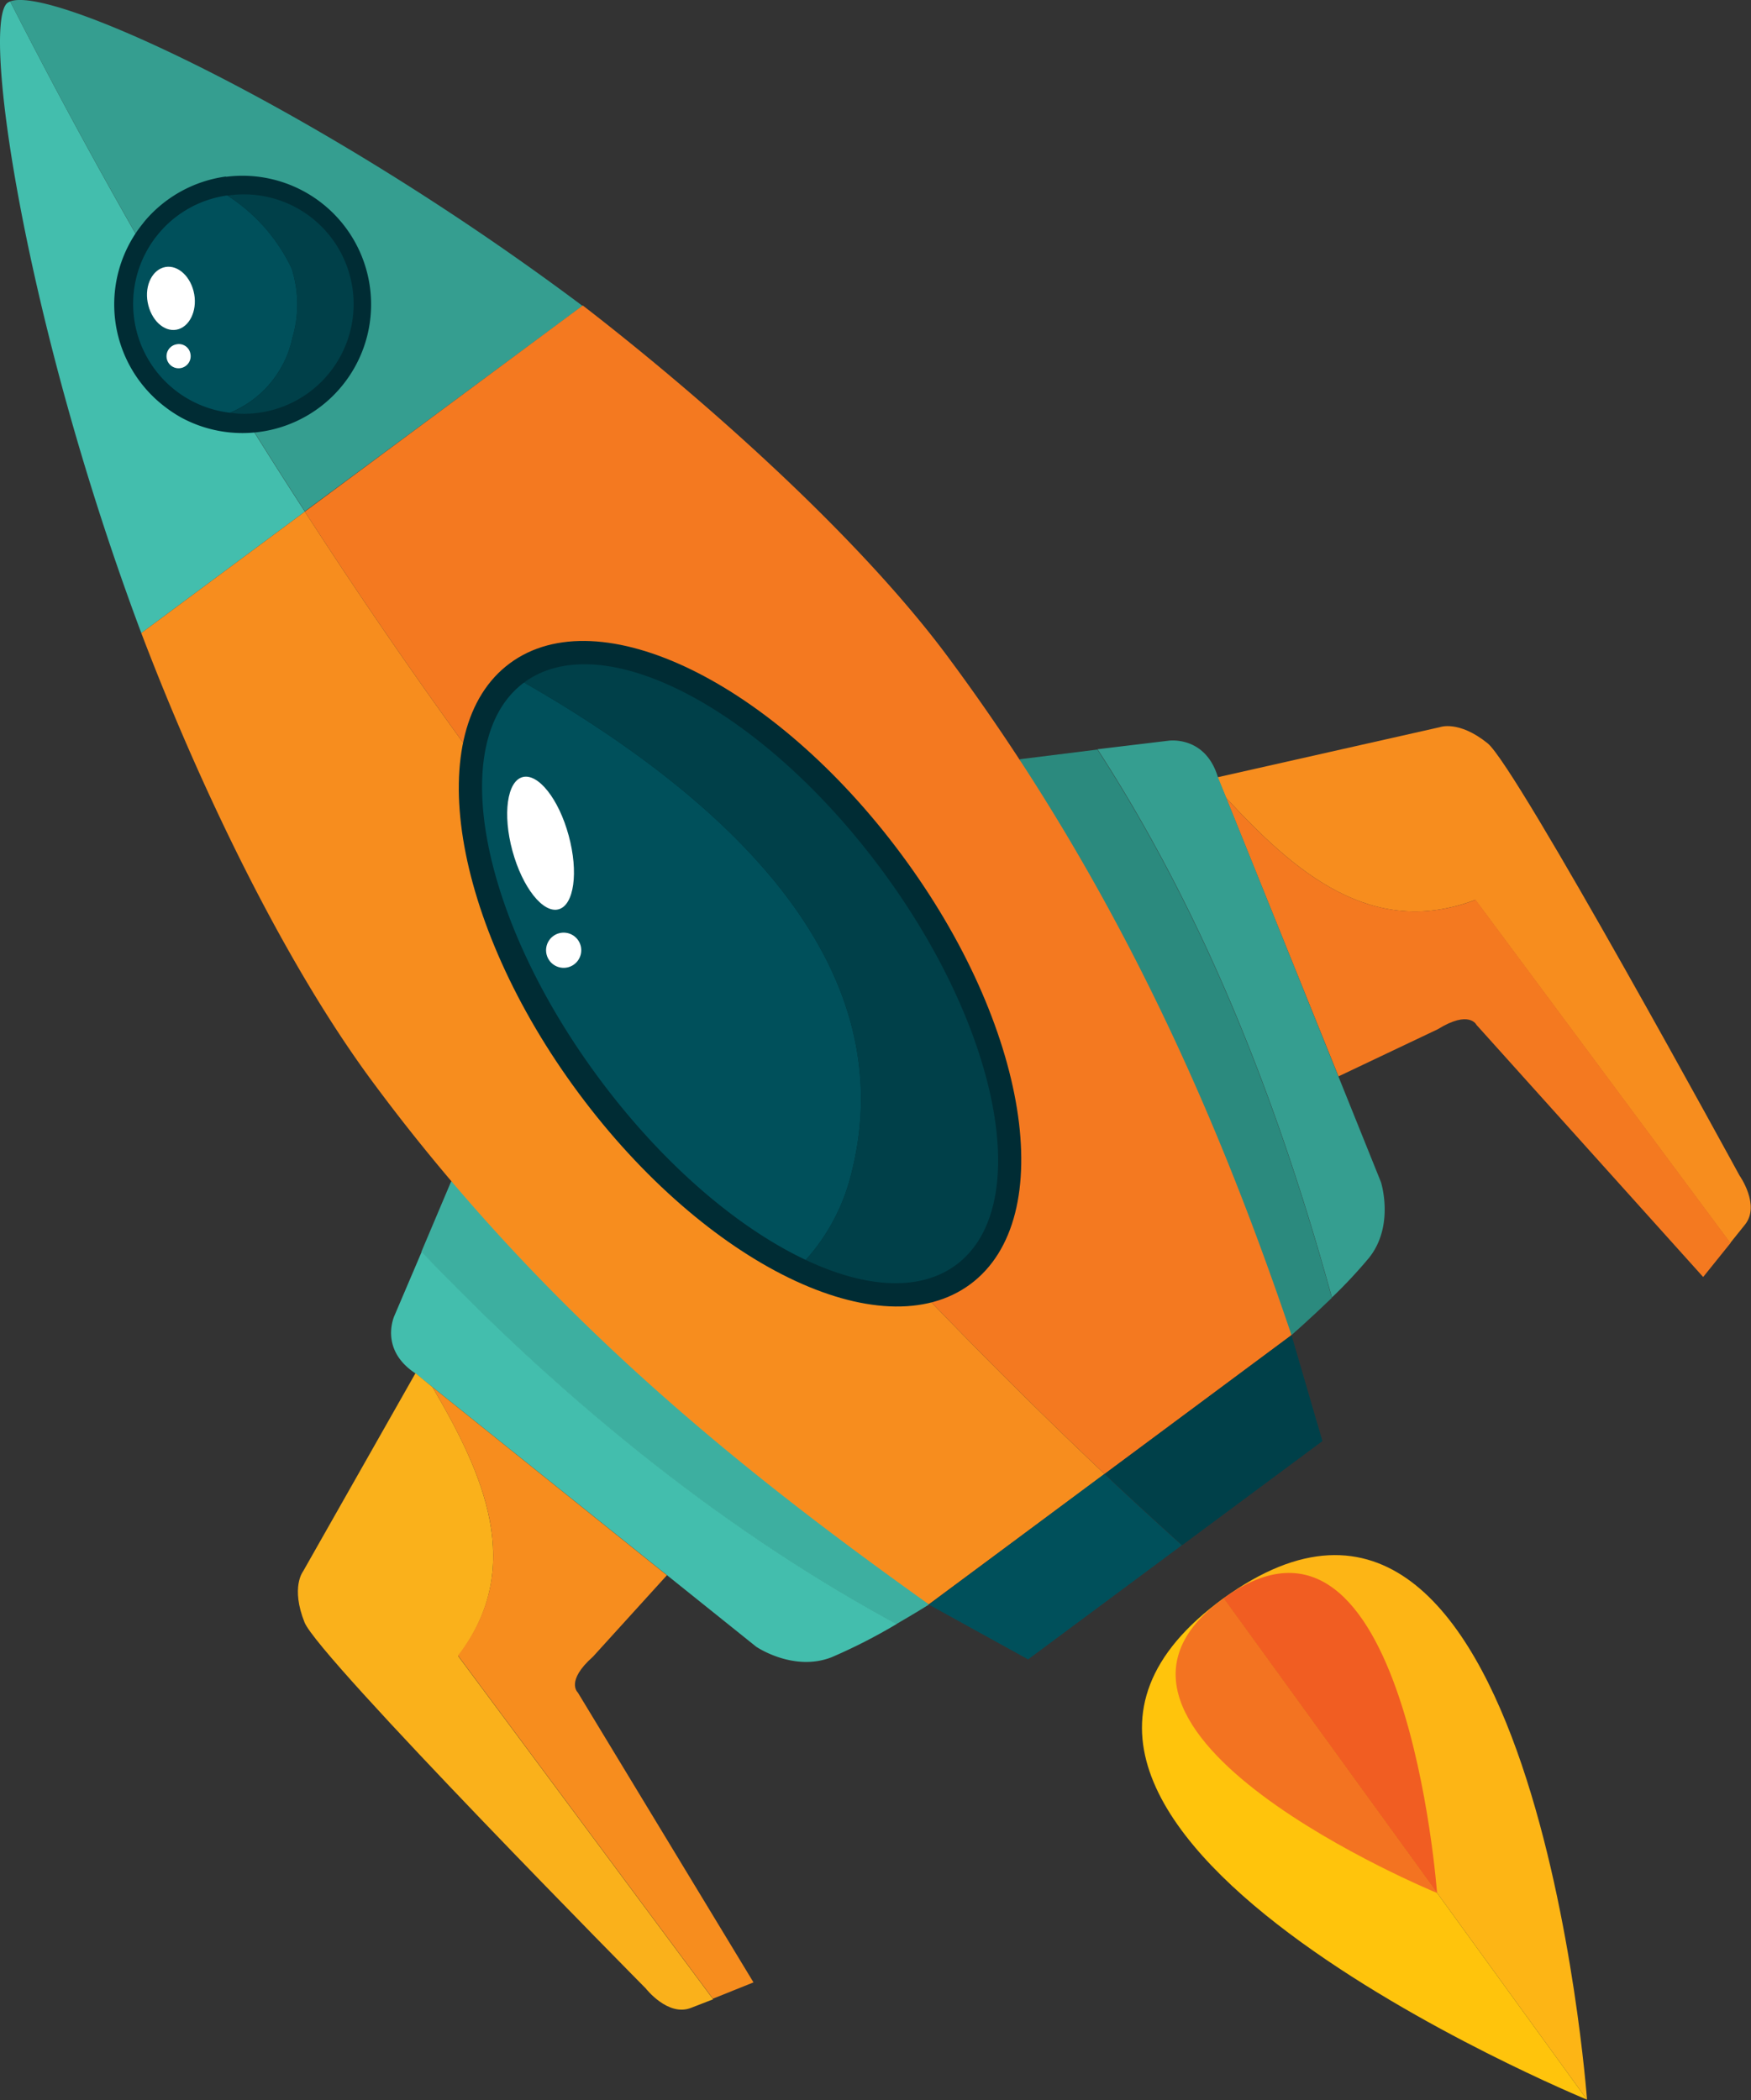 <svg xmlns="http://www.w3.org/2000/svg" viewBox="0 0 206.08 247.13"><rect x="0" y="0" width="206.08" height="247.13" fill="#333333" stroke="none"/><defs><style>.cls-1{fill:#3dafa0;}.cls-2{fill:#43bead;}.cls-3{fill:#fab11b;}.cls-4{fill:#f78d1e;}.cls-5{fill:#f47920;}.cls-6{fill:#2b8a7e;}.cls-7{fill:#359e90;}.cls-8{fill:#002c34;}.cls-9{fill:#004049;}.cls-10{fill:#00505b;}.cls-11{fill:#fff;}.cls-12{fill:#ffc40c;}.cls-13{fill:#fdb515;}.cls-14{fill:#f37321;}.cls-15{fill:#f15d22;}</style></defs><title>Asset 1</title><g id="Layer_2" data-name="Layer 2"><g id="Layer_1-2" data-name="Layer 1"><g id="_Group_" data-name="&lt;Group&gt;"><g id="_Group_2" data-name="&lt;Group&gt;"><path id="_Path_" data-name="&lt;Path&gt;" class="cls-1" d="M82.36,163.05C67.92,150.17,53.11,139,53.11,139l-3.52,8.32c16.5,17.25,35.07,32.53,55.91,43.8,2.18-1.26,3.81-2.28,3.81-2.28S101.5,180.11,82.36,163.05Z"/><path id="_Path_2" data-name="&lt;Path&gt;" class="cls-2" d="M46.44,154.79s-1.89,3.94,2.42,6.81L89,193.79s4.39,3,8.89,1.23a65.08,65.08,0,0,0,7.65-3.91c-20.84-11.27-39.41-26.55-55.91-43.8Z"/><path id="_Path_3" data-name="&lt;Path&gt;" class="cls-3" d="M50.9,163.24l-2-1.64L35.67,184.92s-1.48,1.86.17,6S76,234,76,234s2.62,3.38,5.35,2.28l2.58-1-30-40.38C61.87,184.43,56.92,173.48,50.9,163.24Z"/><path id="_Path_4" data-name="&lt;Path&gt;" class="cls-4" d="M50.9,163.24c6,10.24,11,21.19,3,31.59l30,40.38,4.78-1.92L68,199.17s-1.48-1.31,1.79-4.21l8.7-9.58Z"/><path id="_Path_5" data-name="&lt;Path&gt;" class="cls-4" d="M144.3,93.89l-1-2.42,26.14-5.89s2.21-.87,5.64,1.89,29.65,50.87,29.65,50.87,2.48,3.49.64,5.78l-1.74,2.17-30-40.39C161.42,110.52,152.37,102.62,144.3,93.89Z"/><path id="_Path_6" data-name="&lt;Path&gt;" class="cls-5" d="M144.3,93.89c8.07,8.73,17.12,16.63,29.37,12l30,40.39-3.22,4-26.68-29.67s-.83-1.79-4.55.51l-11.69,5.55Z"/><path id="_Path_7" data-name="&lt;Path&gt;" class="cls-6" d="M120,89.35s6.19,17.59,14.34,35.14C145.09,147.74,152,157.12,152,157.12s2.28-2,4.75-4.39c-6.25-22.69-14.84-44.85-27.59-64.52Z"/><path id="_Path_8" data-name="&lt;Path&gt;" class="cls-7" d="M137.51,87.17l-8.34,1c12.75,19.67,21.34,41.83,27.59,64.52a56.46,56.46,0,0,0,4.39-4.7c3-3.79,1.38-8.87,1.38-8.87l-19.2-47.69C141.83,86.51,137.51,87.17,137.51,87.17Z"/><path id="_Path_9" data-name="&lt;Path&gt;" class="cls-2" d="M.89.33C-2.22,2.64,2.78,37.54,16.63,74.5L35.88,60.21A663.38,663.38,0,0,1,1.2.17,1.79,1.79,0,0,0,.89.33Z"/><path id="_Path_10" data-name="&lt;Path&gt;" class="cls-7" d="M1.2.17a663.38,663.38,0,0,0,34.68,60L68.56,36C38,13.1,6.17-1.78,1.2.17Z"/><path id="_Path_11" data-name="&lt;Path&gt;" class="cls-4" d="M35.88,60.21,16.63,74.5c6.8,17.88,16.74,38.72,27.36,53,21,28.34,45.54,47.17,65.32,61.3L130,173.46A616.94,616.94,0,0,1,35.88,60.21Z"/><path id="_Path_12" data-name="&lt;Path&gt;" class="cls-5" d="M111.59,77.34c-10.38-14-28.27-30-43-41.39L35.88,60.21A616.94,616.94,0,0,0,130,173.46l22-16.34C144.21,134.1,132.63,105.68,111.59,77.34Z"/><path id="_Path_13" data-name="&lt;Path&gt;" class="cls-8" d="M106.06,100.51c15,20.17,18.63,42.83,8.15,50.61s-31.11-2.27-46.09-22.45S49.49,85.84,60,78.06,91.08,80.33,106.06,100.51Z"/></g><path id="_Path_14" data-name="&lt;Path&gt;" class="cls-9" d="M152,157.12l-22,16.34q4.52,4.24,9.12,8.39l16.52-12.26Z"/><path id="_Path_15" data-name="&lt;Path&gt;" class="cls-10" d="M109.31,188.83,121,195.28l18.09-13.43q-4.6-4.14-9.12-8.39Z"/><g id="_Group_3" data-name="&lt;Group&gt;"><path id="_Path_16" data-name="&lt;Path&gt;" class="cls-8" d="M26.62,20.77A15.18,15.18,0,0,0,17.05,26l-.48.61a15.14,15.14,0,0,0,2.8,21.23,15.41,15.41,0,0,0,2,1.32,15.14,15.14,0,1,0,5.21-28.35Z"/><path id="_Path_17" data-name="&lt;Path&gt;" class="cls-10" d="M34.41,39.76a13.8,13.8,0,0,0-.09-8.17A20.72,20.72,0,0,0,26.74,23a12.83,12.83,0,0,0-8,4.4l-.41.51A12.91,12.91,0,0,0,20.72,46a12.7,12.7,0,0,0,1.75,1.13,12.88,12.88,0,0,0,4.58,1.44A12.28,12.28,0,0,0,34.41,39.76Z"/><path id="_Path_18" data-name="&lt;Path&gt;" class="cls-9" d="M26.91,23l-.17,0a20.72,20.72,0,0,1,7.58,8.58,13.8,13.8,0,0,1,.09,8.17,12.28,12.28,0,0,1-7.36,8.84c.35,0,.7.08,1.06.09A12.91,12.91,0,1,0,26.91,23Z"/><path id="_Path_19" data-name="&lt;Path&gt;" class="cls-11" d="M22.86,34.63c.35,2-.59,3.9-2.1,4.17s-3-1.18-3.38-3.22.59-3.9,2.1-4.16S22.5,32.6,22.86,34.63Z"/><path id="_Path_20" data-name="&lt;Path&gt;" class="cls-11" d="M22.4,41.59a1.42,1.42,0,1,1-1.62-1.07A1.37,1.37,0,0,1,22.4,41.59Z"/></g><path id="_Path_21" data-name="&lt;Path&gt;" class="cls-10" d="M61.68,80.32h0c-9.17,6.81-5.22,27.67,8.83,46.59C78,137,86.81,144.49,94.83,148.27a23.48,23.48,0,0,0,5.15-9.35C107.31,112.53,83.3,92.7,61.68,80.32Z"/><path id="_Path_22" data-name="&lt;Path&gt;" class="cls-9" d="M61.68,80.32c21.62,12.38,45.63,32.21,38.3,58.6a23.48,23.48,0,0,1-5.15,9.35c7,3.31,13.41,3.76,17.7.58,9.17-6.81,5.21-27.67-8.84-46.59S70.86,73.54,61.68,80.32Z"/><path id="_Path_23" data-name="&lt;Path&gt;" class="cls-11" d="M66.93,98.33c1.17,4.29.64,8.18-1.19,8.68s-4.26-2.58-5.43-6.88-.63-8.19,1.19-8.68S65.76,94,66.93,98.33Z"/><path id="_Path_24" data-name="&lt;Path&gt;" class="cls-11" d="M68,110.59a2.07,2.07,0,1,1-2.89-.43A2.07,2.07,0,0,1,68,110.59Z"/><path id="_Path_25" data-name="&lt;Path&gt;" class="cls-12" d="M144,188.09l42.78,59S107.52,214.54,144,188.09Z"/><path id="_Path_26" data-name="&lt;Path&gt;" class="cls-13" d="M144,188.09l42.78,59S180.54,161.63,144,188.09Z"/><path id="_Path_27" data-name="&lt;Path&gt;" class="cls-14" d="M144,188.09l25.13,34.68S122.58,203.62,144,188.09Z"/><path id="_Path_28" data-name="&lt;Path&gt;" class="cls-15" d="M144,188.09l25.13,34.68S165.47,172.55,144,188.09Z"/></g></g></g></svg>